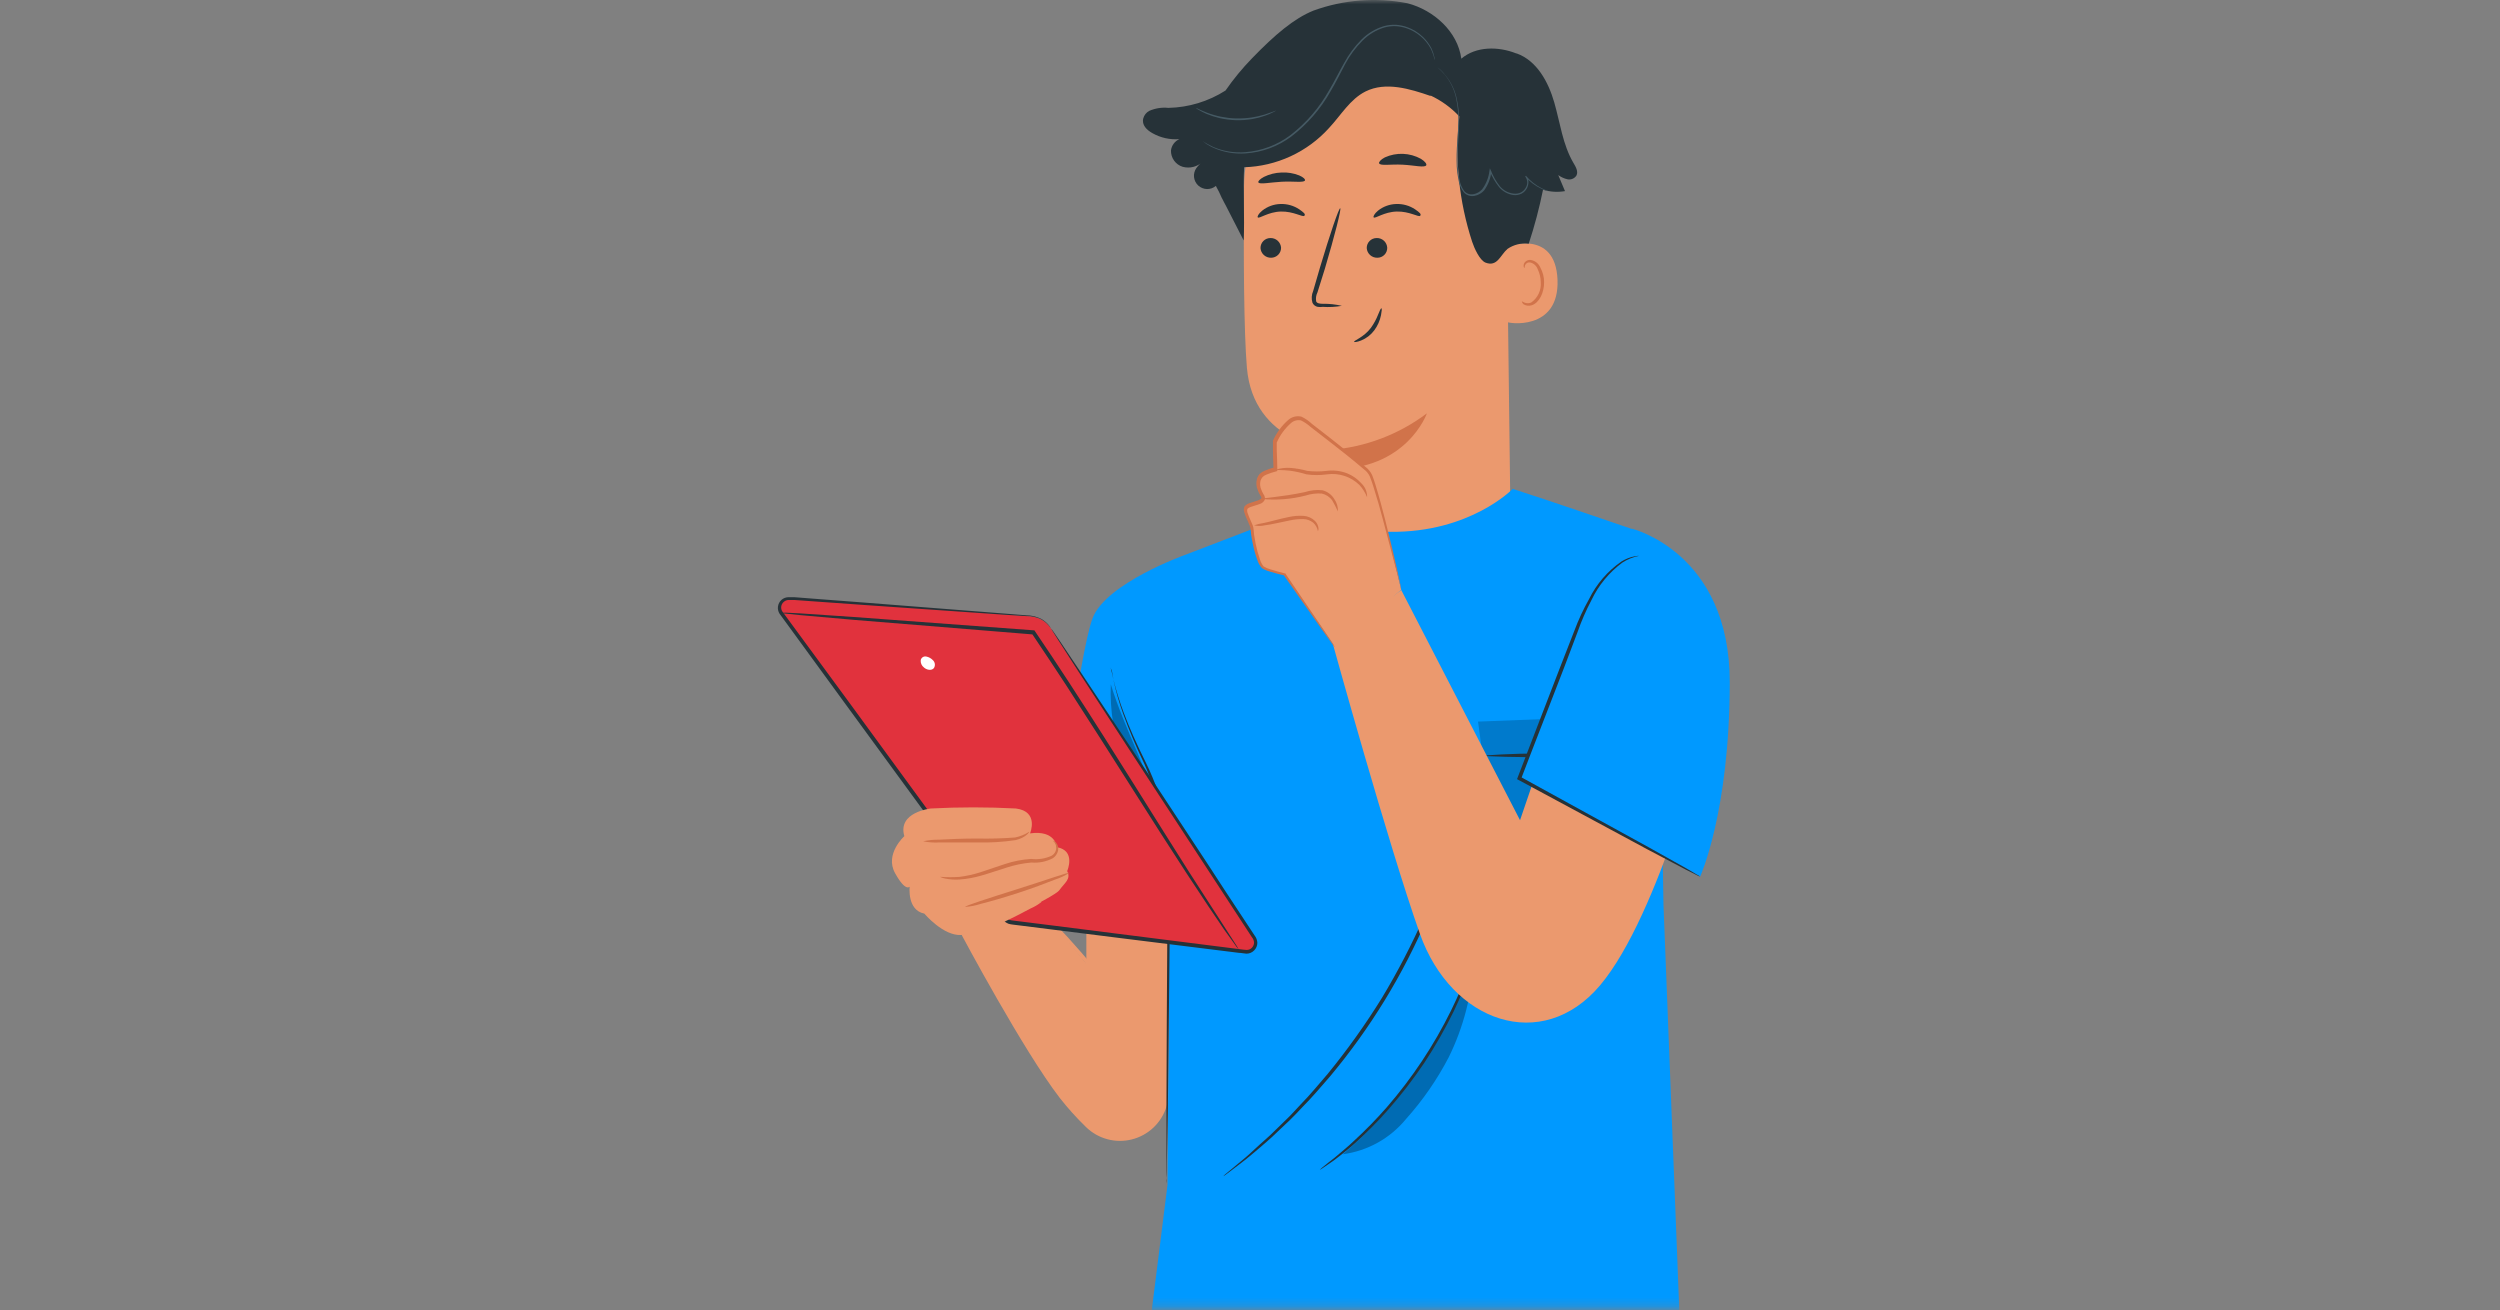 <svg width="290" height="152" viewBox="0 0 290 152" fill="none" xmlns="http://www.w3.org/2000/svg">
<rect x="0" y="0" width="290" height="152" fill="#808080" stroke="none"/>
<mask id="mask0_1302_8026" style="mask-type:alpha" maskUnits="userSpaceOnUse" x="0" y="0" width="290" height="152">
<rect width="289.534" height="151.75" fill="#D9D9D9"/>
</mask>
<g mask="url(#mask0_1302_8026)">
<path d="M122.959 107.985L126.016 111.798V105.233H135.638C135.638 105.233 136.708 120.281 136.487 123.483C136.258 125.155 135.863 126.799 135.306 128.392C135.016 129.313 134.495 130.145 133.791 130.807C133.088 131.469 132.227 131.94 131.289 132.174C130.352 132.409 129.371 132.399 128.438 132.145C127.506 131.892 126.654 131.404 125.965 130.727C124.886 129.68 123.879 128.563 122.95 127.381C118.704 121.878 111.57 108.486 111.57 108.486L118.984 104.01L122.959 107.985Z" fill="#EB996E"/>
<path d="M122.373 107.246C122.734 107.852 123.155 108.421 123.63 108.944C124.479 109.955 125.566 111.339 126.848 112.842C128.131 114.345 129.354 115.662 130.296 116.553C130.771 117.073 131.321 117.52 131.927 117.878C131.491 117.333 131.02 116.817 130.517 116.332C129.668 115.39 128.479 114.039 127.197 112.545C124.632 109.513 122.466 107.135 122.373 107.246Z" fill="#EB996E"/>
<path d="M174.745 22.093L175.178 57.039C175.254 62.984 174.15 71.731 164.741 71.416C156.605 70.567 154.448 62.831 154.389 57.285C154.389 54.653 154.321 52.462 154.304 52.19C154.304 52.19 145.395 51.459 144.64 42.661C144.283 38.415 144.24 29.592 144.308 21.617C144.341 17.479 145.933 13.506 148.766 10.489C151.6 7.473 155.466 5.637 159.595 5.346L160.444 5.278C169.615 5.142 174.864 12.87 174.745 22.093Z" fill="#EB996E"/>
<path d="M154.305 52.19C158.373 51.874 162.265 50.4 165.523 47.944C165.523 47.944 163.196 54.585 154.347 54.432L154.305 52.19Z" fill="#D1734A"/>
<path d="M159.347 25.218C159.526 25.397 160.536 24.581 162.014 24.539C163.492 24.496 164.562 25.227 164.74 25.031C164.918 24.836 164.638 24.624 164.154 24.284C163.507 23.853 162.74 23.636 161.963 23.664C161.193 23.684 160.45 23.956 159.848 24.437C159.407 24.802 159.262 25.142 159.347 25.218Z" fill="#263238"/>
<path d="M158.541 28.776C158.561 29.087 158.7 29.377 158.93 29.586C159.16 29.795 159.462 29.907 159.773 29.897C159.925 29.899 160.076 29.869 160.217 29.811C160.357 29.753 160.485 29.667 160.592 29.558C160.699 29.45 160.783 29.321 160.839 29.179C160.895 29.038 160.922 28.886 160.919 28.734C160.901 28.423 160.763 28.131 160.532 27.922C160.302 27.712 159.999 27.601 159.688 27.613C159.536 27.613 159.385 27.643 159.245 27.702C159.105 27.761 158.978 27.846 158.871 27.955C158.764 28.063 158.68 28.191 158.623 28.332C158.567 28.474 158.539 28.625 158.541 28.776Z" fill="#263238"/>
<path d="M155.654 35.477C154.925 35.306 154.177 35.226 153.429 35.239C153.08 35.239 152.749 35.18 152.673 34.95C152.613 34.598 152.667 34.235 152.826 33.914C153.089 33.065 153.369 32.148 153.675 31.205C154.821 27.35 155.62 24.199 155.467 24.157C155.314 24.114 154.261 27.197 153.114 31.044C152.834 31.995 152.571 32.895 152.325 33.761C152.136 34.193 152.109 34.679 152.248 35.129C152.305 35.248 152.39 35.353 152.494 35.434C152.599 35.515 152.721 35.57 152.851 35.596C153.048 35.624 153.248 35.624 153.446 35.596C154.184 35.647 154.925 35.607 155.654 35.477Z" fill="#263238"/>
<path d="M159.976 18.942C160.12 19.274 161.301 19.027 162.71 19.104C164.12 19.18 165.258 19.486 165.445 19.172C165.521 19.019 165.3 18.722 164.825 18.424C164.189 18.074 163.481 17.876 162.756 17.847C162.031 17.817 161.309 17.957 160.647 18.255C160.154 18.509 159.916 18.815 159.976 18.942Z" fill="#263238"/>
<path d="M145.972 21.159C146.125 21.422 147.28 21.159 148.673 21.082C150.065 21.006 151.22 21.218 151.373 20.938C151.433 20.802 151.203 20.564 150.719 20.352C150.064 20.09 149.36 19.974 148.656 20.012C147.945 20.033 147.247 20.207 146.609 20.522C146.15 20.768 145.904 21.032 145.972 21.159Z" fill="#263238"/>
<path d="M174.498 28.666C174.651 28.59 180.443 26.433 180.672 32.462C180.901 38.492 174.804 37.507 174.787 37.328C174.77 37.15 174.498 28.666 174.498 28.666Z" fill="#EB996E"/>
<path d="M176.535 34.95C176.535 34.95 176.646 35.018 176.824 35.095C176.949 35.147 177.083 35.175 177.219 35.175C177.354 35.175 177.489 35.147 177.614 35.095C177.993 34.832 178.296 34.474 178.491 34.056C178.687 33.639 178.768 33.176 178.726 32.717C178.72 32.199 178.598 31.688 178.37 31.222C178.303 31.034 178.19 30.864 178.042 30.729C177.894 30.594 177.715 30.498 177.52 30.45C177.398 30.42 177.268 30.436 177.156 30.493C177.044 30.551 176.956 30.647 176.909 30.764C176.832 30.934 176.909 31.052 176.849 31.061C176.79 31.07 176.714 30.968 176.747 30.713C176.777 30.563 176.858 30.428 176.977 30.331C177.055 30.264 177.145 30.214 177.243 30.183C177.341 30.152 177.444 30.142 177.546 30.152C177.797 30.189 178.033 30.291 178.233 30.448C178.432 30.604 178.588 30.809 178.684 31.044C178.97 31.564 179.119 32.149 179.117 32.742C179.117 33.957 178.556 35.12 177.69 35.409C177.53 35.463 177.36 35.48 177.193 35.459C177.025 35.439 176.864 35.381 176.722 35.29C176.552 35.112 176.518 34.95 176.535 34.95Z" fill="#D1734A"/>
<path d="M157.079 39.655C157.011 39.502 158.191 39.146 159.024 38.033C159.372 37.548 159.658 37.02 159.873 36.462C160.043 36.02 160.179 35.749 160.247 35.766C160.315 35.783 160.289 36.08 160.196 36.564C160.068 37.2 159.801 37.8 159.414 38.322C159.02 38.849 158.488 39.258 157.877 39.502C157.402 39.689 157.096 39.706 157.079 39.655Z" fill="#263238"/>
<path d="M132.623 13.72C132.673 13.541 132.759 13.374 132.874 13.228C132.989 13.082 133.132 12.961 133.294 12.87C133.997 12.557 134.77 12.434 135.536 12.514C137.887 12.462 140.178 11.766 142.16 10.501C143.08 9.173 144.109 7.924 145.234 6.764C147.901 4.013 150.1 2.145 152.368 1.227C155.858 -0.038 159.627 -0.332 163.272 0.378C166.338 1.185 169.089 3.665 169.514 6.807C171.212 5.355 173.811 5.363 175.9 6.204H175.951C178.278 7.053 179.603 9.49 180.29 11.868C180.978 14.246 181.267 16.777 182.524 18.908C182.787 19.35 183.101 19.885 182.872 20.352C182.766 20.522 182.611 20.656 182.428 20.736C182.245 20.816 182.041 20.839 181.844 20.802C181.452 20.714 181.082 20.547 180.757 20.31C181.021 20.93 181.284 21.549 181.539 22.169C180.689 22.319 179.815 22.263 178.991 22.008C178.564 24.125 178.011 26.215 177.335 28.267C176.468 28.163 175.593 28.378 174.872 28.87C174.023 29.609 173.692 30.985 172.325 30.466C171.637 30.195 171.008 28.768 170.77 28.046C169.24 23.362 168.733 18.404 169.284 13.507C168.322 12.476 167.169 11.643 165.887 11.053L165.989 11.146C163.535 10.297 160.75 9.448 158.414 10.603C156.605 11.503 155.544 13.38 154.168 14.849C152.918 16.233 151.4 17.349 149.707 18.131C148.015 18.913 146.181 19.345 144.317 19.401C144.19 21.872 144.393 25.346 144.266 27.893L142.228 23.91C142.058 23.613 141.922 23.324 141.786 23.061L141.735 22.976C141.53 22.493 141.298 22.023 141.039 21.567C140.752 21.808 140.386 21.937 140.011 21.929C139.636 21.921 139.276 21.776 138.999 21.523C138.723 21.269 138.548 20.923 138.507 20.55C138.467 20.177 138.564 19.802 138.78 19.494C138.989 19.209 139.241 18.956 139.527 18.747C139.223 19.041 138.848 19.251 138.439 19.357C138.03 19.462 137.6 19.46 137.192 19.35C136.788 19.226 136.437 18.972 136.191 18.628C135.946 18.285 135.82 17.87 135.833 17.448C135.868 17.164 135.977 16.894 136.148 16.664C136.319 16.435 136.547 16.254 136.81 16.14C135.719 16.227 134.627 15.985 133.676 15.444C133.022 15.078 132.411 14.492 132.623 13.72Z" fill="#263238"/>
<path d="M166.744 7.817C167.051 8.075 167.336 8.36 167.593 8.667C168.289 9.507 168.755 10.514 168.944 11.588C169.091 12.323 169.165 13.072 169.164 13.822C169.164 14.671 169.105 15.52 169.046 16.42C168.962 17.38 168.94 18.345 168.978 19.308C169.001 19.819 169.067 20.327 169.173 20.828C169.252 21.365 169.465 21.873 169.793 22.305C169.947 22.477 170.143 22.605 170.362 22.678C170.581 22.751 170.815 22.766 171.041 22.721C171.471 22.641 171.863 22.42 172.154 22.093C172.634 21.436 172.927 20.661 173.003 19.851H172.816C173.084 20.513 173.445 21.133 173.886 21.694C174.315 22.208 174.921 22.542 175.585 22.628C175.897 22.659 176.211 22.603 176.493 22.467C176.756 22.329 176.972 22.116 177.113 21.855C177.24 21.618 177.304 21.352 177.3 21.082C177.287 20.826 177.185 20.583 177.011 20.395L176.918 20.48C177.443 21.079 178.088 21.562 178.812 21.898C179.003 21.985 179.198 22.062 179.398 22.127L179.61 22.178L179.406 22.093C179.279 22.034 179.083 21.957 178.837 21.838C178.139 21.483 177.518 20.992 177.011 20.395L176.926 20.48C177.068 20.666 177.15 20.891 177.159 21.125C177.168 21.36 177.105 21.591 176.977 21.787C176.852 22.018 176.659 22.204 176.425 22.322C176.162 22.449 175.866 22.497 175.576 22.458C174.958 22.387 174.391 22.083 173.988 21.609C173.557 21.06 173.208 20.45 172.952 19.8L172.825 19.52L172.774 19.826C172.684 20.601 172.391 21.339 171.924 21.966C171.663 22.255 171.314 22.452 170.931 22.526C170.739 22.565 170.54 22.554 170.354 22.493C170.168 22.431 170.001 22.323 169.869 22.178C169.564 21.773 169.368 21.297 169.3 20.794C169.194 20.302 169.129 19.802 169.105 19.299C169.062 18.345 169.079 17.389 169.156 16.437C169.215 15.528 169.275 14.654 169.258 13.83C169.251 13.068 169.166 12.308 169.003 11.563C168.8 10.473 168.307 9.458 167.576 8.624C167.344 8.312 167.063 8.04 166.744 7.817Z" fill="#455A64"/>
<path d="M139.51 16.378C139.51 16.378 139.51 16.378 139.586 16.437C139.663 16.497 139.714 16.539 139.807 16.599C139.919 16.691 140.042 16.771 140.172 16.836C140.347 16.945 140.528 17.041 140.716 17.125C141.895 17.657 143.188 17.888 144.478 17.796C146.403 17.673 148.251 16.991 149.794 15.834C151.654 14.408 153.205 12.62 154.354 10.577C154.991 9.507 155.518 8.42 156.053 7.41C156.583 6.424 157.252 5.521 158.04 4.726C158.748 4.009 159.624 3.481 160.588 3.189C161.021 3.068 161.471 3.016 161.921 3.036C162.34 3.061 162.754 3.141 163.152 3.274C164.362 3.689 165.372 4.544 165.98 5.669C166.18 6.089 166.331 6.531 166.43 6.985C166.43 6.985 166.43 6.985 166.43 6.892C166.43 6.798 166.43 6.73 166.388 6.62C166.316 6.277 166.205 5.944 166.057 5.626C165.806 5.129 165.473 4.678 165.072 4.293C164.54 3.777 163.903 3.383 163.203 3.138C162.795 2.996 162.369 2.907 161.938 2.875C161.472 2.855 161.005 2.907 160.554 3.028C159.562 3.321 158.66 3.858 157.93 4.59C157.133 5.396 156.455 6.311 155.917 7.308C155.331 8.327 154.813 9.414 154.176 10.476C153.045 12.496 151.517 14.267 149.684 15.681C148.168 16.82 146.359 17.503 144.469 17.651C143.196 17.757 141.916 17.55 140.741 17.049C140.318 16.85 139.907 16.625 139.51 16.378Z" fill="#455A64"/>
<path d="M138.711 12.514C138.807 12.599 138.912 12.673 139.025 12.735C139.326 12.912 139.638 13.071 139.959 13.21C140.441 13.412 140.938 13.574 141.445 13.694C142.691 13.983 143.981 14.023 145.242 13.813C145.753 13.727 146.256 13.596 146.745 13.422C147.079 13.313 147.403 13.173 147.713 13.006C147.829 12.957 147.938 12.891 148.036 12.811C148.036 12.811 147.534 13.023 146.702 13.287C146.213 13.436 145.714 13.55 145.208 13.626C144.589 13.716 143.964 13.753 143.339 13.737C142.203 13.701 141.081 13.477 140.019 13.074C139.203 12.76 138.728 12.48 138.711 12.514Z" fill="#455A64"/>
<path d="M145.904 25.218C146.082 25.397 147.101 24.581 148.571 24.539C150.04 24.496 151.118 25.227 151.305 25.031C151.492 24.836 151.195 24.624 150.719 24.284C150.072 23.853 149.305 23.636 148.528 23.664C147.758 23.684 147.015 23.956 146.414 24.437C145.963 24.802 145.819 25.142 145.904 25.218Z" fill="#263238"/>
<path d="M146.219 28.777C146.239 29.087 146.378 29.377 146.608 29.586C146.838 29.795 147.14 29.907 147.45 29.898C147.603 29.898 147.754 29.867 147.894 29.809C148.035 29.75 148.163 29.664 148.27 29.556C148.377 29.448 148.462 29.32 148.52 29.179C148.577 29.038 148.606 28.887 148.605 28.734C148.583 28.423 148.442 28.133 148.211 27.924C147.98 27.715 147.677 27.604 147.365 27.613C147.213 27.613 147.063 27.643 146.923 27.702C146.782 27.761 146.655 27.847 146.549 27.955C146.442 28.063 146.358 28.192 146.301 28.333C146.245 28.474 146.217 28.625 146.219 28.777Z" fill="#263238"/>
<path d="M144.91 61.71L155.058 57.735L173.75 56.674L182.54 60.011L170.498 66.703L160.12 66.321L144.91 61.71Z" fill="#EB996E"/>
<path d="M132.946 157.24C133.864 157.393 195.11 160 195.11 160L192.962 104.927L192.783 94.117L189.302 61.362C189.302 61.362 180.147 58.211 175.476 56.708C175.476 56.708 170.559 61.803 161.217 61.693C152.08 61.557 150.177 59.493 150.177 59.493L137.396 64.393C137.396 64.393 128.318 67.654 126.756 71.671C125.193 75.688 122.441 97.93 122.441 97.93H135.689L135.435 137.41L132.946 157.24Z" fill="#0099FF"/>
<g opacity="0.2">
<path d="M171.449 83.705L173.351 97.59L182.54 101.692L189.334 95.9V83.017L171.449 83.705Z" fill="black"/>
</g>
<path d="M189.086 87.645C189.086 87.756 185.273 87.849 180.594 87.849C175.915 87.849 172.102 87.756 172.102 87.645C174.927 87.433 177.761 87.362 180.594 87.433C183.426 87.362 186.261 87.433 189.086 87.645Z" fill="#263238"/>
<path d="M128.818 77.412C128.863 77.53 128.897 77.653 128.92 77.777C128.98 78.049 129.065 78.397 129.158 78.839C129.491 80.163 129.9 81.467 130.381 82.745C130.992 84.393 131.85 86.32 132.929 88.486C134.007 90.651 134.831 93.242 135.774 95.993V96.053C135.774 99.348 135.731 102.965 135.706 106.736C135.612 115.152 135.536 122.778 135.476 128.34C135.425 131.075 135.391 133.3 135.357 134.888C135.357 135.635 135.357 136.221 135.307 136.663C135.325 136.869 135.325 137.077 135.307 137.283C135.286 137.077 135.286 136.869 135.307 136.663C135.307 136.221 135.307 135.627 135.307 134.88C135.307 133.3 135.307 131.067 135.307 128.332C135.307 122.77 135.374 115.152 135.417 106.728C135.417 102.957 135.485 99.348 135.51 96.053V96.095C134.585 93.344 133.701 90.796 132.742 88.605C131.824 86.715 131.005 84.779 130.288 82.805C129.82 81.513 129.443 80.191 129.158 78.847C129.073 78.38 129.005 77.998 128.971 77.769C128.907 77.656 128.856 77.536 128.818 77.412Z" fill="#263238"/>
<path d="M193.748 70.932C193.778 71.323 193.778 71.714 193.748 72.104C193.748 72.954 193.672 74.007 193.629 75.306C193.519 78.074 193.375 81.769 193.213 85.853C193.052 89.938 192.857 93.632 192.729 96.401C192.661 97.692 192.593 98.77 192.551 99.594C192.55 99.988 192.508 100.381 192.424 100.766C192.393 100.376 192.393 99.984 192.424 99.594C192.424 98.745 192.466 97.683 192.483 96.392C192.551 93.692 192.678 89.955 192.848 85.836C193.018 81.718 193.205 77.99 193.383 75.289C193.468 73.939 193.553 72.852 193.621 72.096C193.632 71.705 193.675 71.316 193.748 70.932Z" fill="#263238"/>
<g opacity="0.3">
<path d="M128.851 79.374C128.619 85.421 130.779 91.316 134.863 95.781C133.615 90.1 130.507 84.817 128.851 79.374Z" fill="black"/>
</g>
<g opacity="0.3">
<path d="M155.756 133.894C158.636 133.513 161.262 132.049 163.102 129.801C165.042 127.637 166.702 125.237 168.044 122.659C169.777 119.152 170.76 115.323 170.932 111.415C167.382 120.986 162.134 128.553 155.756 133.894Z" fill="black"/>
</g>
<path d="M172.061 107.246C172.061 107.246 172.061 107.373 172.01 107.602L171.789 108.596C171.696 109.029 171.56 109.556 171.382 110.15C171.203 110.744 171.008 111.449 170.736 112.188C170.131 113.943 169.425 115.661 168.622 117.334C167.615 119.385 166.48 121.37 165.225 123.279C163.957 125.166 162.57 126.97 161.072 128.68C159.859 130.068 158.563 131.381 157.191 132.612C156.605 133.147 156.036 133.58 155.543 133.979C155.051 134.379 154.626 134.693 154.253 134.939L153.403 135.517C153.31 135.589 153.207 135.649 153.098 135.695C153.098 135.695 153.183 135.593 153.361 135.449L154.151 134.812C154.507 134.548 154.924 134.217 155.399 133.801C155.875 133.385 156.427 132.952 156.996 132.4C158.356 131.156 159.646 129.838 160.86 128.451C163.82 125.042 166.329 121.266 168.324 117.216C169.139 115.556 169.868 113.855 170.507 112.12C170.796 111.39 170.999 110.71 171.203 110.116C171.407 109.522 171.56 109.004 171.679 108.579C171.798 108.154 171.891 107.874 171.968 107.611C171.984 107.486 172.015 107.363 172.061 107.246Z" fill="#263238"/>
<path d="M170.293 90.015C170.279 90.203 170.254 90.39 170.216 90.575C170.149 90.974 170.055 91.509 169.936 92.172C169.817 92.834 169.656 93.717 169.41 94.719C169.163 95.722 168.934 96.817 168.56 98.014L168 99.917C167.796 100.579 167.541 101.25 167.304 101.946C166.845 103.365 166.225 104.825 165.605 106.371C162.765 113.05 158.956 119.273 154.302 124.842C153.206 126.099 152.187 127.313 151.134 128.366C150.625 128.901 150.141 129.436 149.64 129.912L148.204 131.271C147.304 132.162 146.421 132.876 145.657 133.538C144.892 134.2 144.221 134.727 143.652 135.152L142.362 136.128C142.215 136.249 142.059 136.356 141.895 136.451C142.019 136.308 142.158 136.18 142.311 136.069L143.559 135.033C144.111 134.591 144.773 134.039 145.512 133.334C146.251 132.629 147.126 131.933 148.009 131.033L149.419 129.657C149.911 129.181 150.378 128.638 150.888 128.103C151.924 127.05 152.926 125.835 154.013 124.57C156.294 121.78 158.39 118.844 160.289 115.78C162.149 112.695 163.809 109.492 165.257 106.193C165.885 104.656 166.514 103.203 166.955 101.802C167.193 101.106 167.456 100.443 167.669 99.789C167.881 99.135 168.059 98.507 168.246 97.904C168.645 96.707 168.892 95.603 169.155 94.635C169.418 93.666 169.614 92.834 169.749 92.146C169.885 91.459 170.021 90.957 170.106 90.558C170.148 90.371 170.211 90.189 170.293 90.015Z" fill="#263238"/>
<path d="M121.897 72.886C125.676 78.618 140.963 101.861 145.481 108.732C145.593 108.901 145.654 109.099 145.657 109.303C145.66 109.506 145.604 109.706 145.497 109.878C145.39 110.051 145.235 110.189 145.051 110.276C144.868 110.364 144.663 110.396 144.462 110.371L117.286 106.974C116.999 106.933 116.739 106.781 116.564 106.549L90.62 71.119C90.5 70.954 90.429 70.758 90.416 70.554C90.403 70.35 90.449 70.147 90.549 69.969C90.648 69.79 90.796 69.644 90.976 69.546C91.155 69.449 91.359 69.406 91.563 69.421L119.503 71.493C119.983 71.523 120.449 71.664 120.865 71.906C121.28 72.148 121.634 72.483 121.897 72.886Z" fill="#E1323D"/>
<path d="M121.896 72.886C121.84 72.767 121.769 72.655 121.684 72.555C121.447 72.26 121.16 72.009 120.835 71.816C120.278 71.521 119.656 71.37 119.026 71.374L116.478 71.17L100.343 69.905L95.01 69.497L92.165 69.276C91.918 69.276 91.706 69.276 91.417 69.276C91.127 69.289 90.851 69.403 90.636 69.599C90.419 69.799 90.28 70.068 90.243 70.36C90.205 70.652 90.272 70.948 90.432 71.196L97.982 81.548L115.298 105.233C115.697 105.768 116.045 106.269 116.47 106.821C116.605 106.964 116.77 107.074 116.954 107.144C117.125 107.2 117.301 107.237 117.48 107.254L118.44 107.373L122.236 107.849L129.667 108.783L143.73 110.532C144.019 110.532 144.265 110.609 144.579 110.626C144.747 110.627 144.913 110.595 145.068 110.531C145.222 110.467 145.362 110.372 145.479 110.252C145.598 110.135 145.691 109.997 145.756 109.843C145.82 109.69 145.853 109.526 145.853 109.36C145.837 109.05 145.724 108.753 145.53 108.511C144.919 107.594 144.325 106.685 143.739 105.794C142.558 104.01 141.42 102.278 140.342 100.605C138.134 97.267 136.095 94.15 134.193 91.263L125.251 77.811L122.805 74.16L122.16 73.217C122.092 73.106 122.012 73.004 121.922 72.911C121.922 72.911 121.981 73.03 122.117 73.242L122.729 74.21L125.106 77.905L133.921 91.442L140.036 100.783L143.433 105.98L145.208 108.698C145.365 108.878 145.458 109.105 145.471 109.343C145.465 109.569 145.374 109.784 145.216 109.946C145.137 110.025 145.043 110.087 144.939 110.129C144.836 110.172 144.725 110.193 144.613 110.193C144.375 110.193 144.07 110.133 143.764 110.099L129.726 108.324L122.295 107.382L118.499 106.906L117.54 106.787C117.396 106.775 117.254 106.75 117.115 106.711C116.998 106.661 116.891 106.589 116.801 106.498C116.427 105.98 116.045 105.462 115.663 104.953L98.339 81.259L90.763 70.95C90.646 70.778 90.595 70.568 90.622 70.362C90.649 70.155 90.75 69.965 90.908 69.829C91.056 69.69 91.249 69.608 91.451 69.599C91.655 69.599 91.927 69.599 92.156 69.599L95.001 69.803L100.343 70.185L116.478 71.306L119.026 71.468C119.641 71.449 120.251 71.583 120.801 71.858C121.24 72.112 121.615 72.464 121.896 72.886Z" fill="#263238"/>
<path d="M90.637 71.102C90.826 71.15 91.019 71.179 91.214 71.187L92.862 71.357L98.993 71.9L119.859 73.599L119.697 73.497C121.005 75.442 122.347 77.454 123.706 79.535C129.209 88.028 134.016 95.781 137.65 101.318C139.459 104.095 140.962 106.311 142.007 107.84L143.23 109.539C143.365 109.75 143.518 109.949 143.688 110.133C143.576 109.909 143.448 109.694 143.306 109.488L142.151 107.696L137.905 101.106C134.347 95.526 129.574 87.722 124.063 79.246C122.712 77.166 121.362 75.145 120.046 73.208L119.986 73.115H119.884L99.002 71.569L92.853 71.153L91.197 71.068C91.01 71.067 90.823 71.079 90.637 71.102Z" fill="#263238"/>
<path d="M106.805 76.563C106.822 76.492 106.852 76.425 106.896 76.367C106.939 76.308 106.993 76.258 107.056 76.221C107.118 76.184 107.188 76.16 107.26 76.15C107.332 76.14 107.405 76.145 107.476 76.164C107.754 76.225 108.007 76.367 108.206 76.571C108.334 76.685 108.416 76.841 108.44 77.011C108.463 77.18 108.425 77.353 108.333 77.497C108.062 77.837 107.484 77.709 107.178 77.429C107.046 77.33 106.942 77.197 106.877 77.046C106.811 76.894 106.786 76.727 106.805 76.563Z" fill="white"/>
<path d="M119.486 96.673C119.486 96.673 120.565 94.125 117.839 93.785C114.554 93.612 111.263 93.612 107.979 93.785C107.979 93.785 104.081 94.193 104.905 96.996C104.905 96.996 102.595 99.059 103.826 101.284C105.058 103.509 105.525 102.847 105.525 102.847C105.525 102.847 105.194 105.573 107.223 105.98C107.223 105.98 109.457 108.621 111.512 108.452C113.567 108.282 122.306 104.087 122.883 103.263C123.461 102.439 124.284 101.972 123.792 101.046C123.792 101.046 124.862 98.635 122.552 98.269C122.62 98.269 122.458 96.257 119.486 96.673Z" fill="#EB996E"/>
<path d="M107.086 97.59C107.692 97.715 108.311 97.76 108.929 97.726C110.058 97.726 111.629 97.726 113.353 97.726C114.842 97.764 116.331 97.673 117.803 97.454C118.984 97.182 119.442 96.495 119.383 96.486C118.882 96.806 118.326 97.031 117.744 97.148C116.28 97.261 114.812 97.301 113.345 97.267C111.646 97.267 110.05 97.344 108.92 97.403C108.304 97.393 107.688 97.456 107.086 97.59Z" fill="#D1734A"/>
<path d="M109.049 101.709C109.049 101.709 109.244 101.836 109.635 101.912C110.194 102.025 110.765 102.062 111.333 102.023C112.173 101.96 113.004 101.809 113.813 101.573C114.73 101.318 115.698 100.97 116.717 100.656C117.668 100.344 118.651 100.142 119.647 100.053C120.507 100.126 121.371 99.953 122.136 99.552C122.433 99.353 122.645 99.05 122.73 98.702C122.785 98.441 122.749 98.168 122.628 97.93C122.416 97.53 122.119 97.513 122.127 97.53C122.136 97.547 122.339 97.649 122.467 97.998C122.549 98.237 122.542 98.498 122.449 98.733C122.355 98.968 122.181 99.162 121.957 99.28C121.225 99.608 120.418 99.731 119.622 99.636C118.59 99.699 117.571 99.896 116.59 100.222L113.694 101.191C112.916 101.439 112.118 101.615 111.308 101.717C110.556 101.77 109.801 101.767 109.049 101.709Z" fill="#D1734A"/>
<path d="M111.959 105.199C112.583 105.158 113.2 105.038 113.794 104.842C114.915 104.562 116.443 104.12 118.116 103.577C119.789 103.033 121.275 102.473 122.362 102.04C122.961 101.85 123.533 101.582 124.061 101.241C124.061 101.123 121.326 102.091 117.997 103.144C114.668 104.197 111.925 105.072 111.959 105.199Z" fill="#D1734A"/>
<path d="M111.262 108.426C111.775 108.471 112.291 108.413 112.782 108.256C113.98 107.965 115.147 107.555 116.264 107.033C117.572 106.43 118.718 105.827 119.542 105.386C120.012 105.184 120.452 104.918 120.85 104.596C120.79 104.46 118.65 105.445 116.077 106.617C113.504 107.789 111.245 108.316 111.262 108.426Z" fill="#EB996E"/>
<path d="M198.09 83.858C198.09 83.858 192.536 106.099 185.597 114.311C178.88 122.26 168.349 118.608 164.706 108.316C161.063 98.023 154.566 74.533 154.566 74.533L162.541 68.436L176.324 95.144L182.54 76.936L198.09 83.858Z" fill="#EB996E"/>
<path d="M154.931 75.145L149.08 66.652C148.23 66.466 147.397 66.208 146.591 65.88C145.929 65.489 145.275 62.126 145.292 61.464C145.309 60.801 144.154 59.273 144.621 58.839C145.088 58.406 146.651 58.372 146.566 57.744C146.566 57.608 145.402 56.198 146.311 55.196C146.812 54.862 147.371 54.623 147.959 54.491L147.865 51.256C147.865 51.256 149.615 47.443 151.398 48.819C151.398 48.819 158.132 53.99 158.812 54.823C159.491 55.655 162.081 66.423 162.54 68.41" fill="#EB996E"/>
<path d="M162.539 68.436C162.531 68.241 162.503 68.047 162.455 67.858C162.361 67.451 162.251 66.916 162.106 66.245C161.792 64.835 161.317 62.848 160.68 60.3C160.357 59.043 160 57.676 159.55 56.215C159.431 55.85 159.321 55.485 159.168 55.111C158.988 54.724 158.713 54.388 158.37 54.135C157.758 53.591 157.113 53.065 156.45 52.521C155.117 51.443 153.699 50.33 152.204 49.184C151.84 48.839 151.425 48.552 150.973 48.334C150.709 48.269 150.433 48.268 150.168 48.332C149.904 48.395 149.658 48.521 149.453 48.7C148.687 49.367 148.076 50.193 147.661 51.12V51.171C147.661 51.485 147.661 51.825 147.661 52.164C147.661 52.92 147.712 53.668 147.729 54.406L147.89 54.203C147.483 54.302 147.086 54.436 146.701 54.602C146.486 54.687 146.29 54.814 146.124 54.975C145.976 55.149 145.866 55.351 145.801 55.57C145.692 56 145.728 56.453 145.903 56.861C145.974 57.055 146.062 57.243 146.166 57.421L146.319 57.667V57.727C146.319 57.727 146.319 57.727 146.319 57.786C146.319 57.846 146.149 57.956 145.988 58.024C145.819 58.091 145.646 58.148 145.47 58.194C145.283 58.253 145.105 58.304 144.909 58.381C144.686 58.449 144.49 58.586 144.349 58.771C144.264 58.993 144.264 59.238 144.349 59.459C144.398 59.646 144.464 59.828 144.544 60.003C144.689 60.351 144.85 60.674 144.969 60.996C145.029 61.139 145.064 61.292 145.071 61.447C145.081 61.631 145.101 61.816 145.13 61.998C145.181 62.355 145.241 62.695 145.317 63.035C145.447 63.699 145.629 64.352 145.861 64.988C145.969 65.323 146.145 65.633 146.379 65.897C146.658 66.078 146.965 66.212 147.287 66.296C147.882 66.483 148.459 66.627 148.986 66.754L148.892 66.686L153.223 72.852L154.429 74.55C154.561 74.748 154.709 74.936 154.871 75.111C154.771 74.895 154.648 74.69 154.506 74.499L153.368 72.801L149.122 66.559V66.516H149.062C148.51 66.381 147.933 66.228 147.364 66.041C147.085 65.969 146.818 65.854 146.574 65.701C146.391 65.474 146.253 65.215 146.166 64.937C145.95 64.313 145.777 63.674 145.648 63.026C145.58 62.695 145.521 62.355 145.47 62.016C145.47 61.846 145.427 61.667 145.427 61.514C145.419 61.314 145.379 61.116 145.309 60.928C145.173 60.58 145.011 60.249 144.875 59.926C144.806 59.766 144.747 59.602 144.697 59.434C144.656 59.304 144.656 59.164 144.697 59.035C144.796 58.932 144.918 58.856 145.054 58.814L145.58 58.644C145.771 58.593 145.958 58.531 146.141 58.457C146.258 58.423 146.367 58.365 146.462 58.288C146.557 58.211 146.635 58.115 146.693 58.007C146.723 57.935 146.738 57.856 146.735 57.778C146.738 57.724 146.723 57.67 146.693 57.625V57.548L146.548 57.302C146.454 57.143 146.374 56.975 146.311 56.801C146.167 56.478 146.134 56.117 146.217 55.774C146.269 55.611 146.352 55.461 146.463 55.332C146.589 55.214 146.736 55.121 146.897 55.06C147.258 54.908 147.629 54.783 148.009 54.687L148.17 54.644V54.483C148.17 53.744 148.128 52.988 148.103 52.232C148.103 51.893 148.103 51.562 148.103 51.247V51.341C148.481 50.472 149.046 49.698 149.759 49.073C149.913 48.935 150.099 48.835 150.299 48.782C150.5 48.729 150.71 48.724 150.913 48.767C151.314 48.965 151.685 49.216 152.017 49.515C153.495 50.653 154.913 51.757 156.264 52.827C156.926 53.362 157.571 53.888 158.183 54.415C158.491 54.63 158.738 54.923 158.896 55.264C159.041 55.612 159.16 55.977 159.278 56.334C159.737 57.778 160.128 59.145 160.45 60.385C161.096 62.848 161.622 64.852 162.004 66.287C162.174 66.95 162.319 67.485 162.421 67.884C162.45 68.07 162.49 68.254 162.539 68.436Z" fill="#D1734A"/>
<path d="M147.961 54.483C147.961 54.559 148.649 54.483 149.71 54.61C150.335 54.701 150.951 54.84 151.553 55.026C152.342 55.137 153.142 55.137 153.931 55.026C154.609 54.932 155.299 54.992 155.949 55.204C156.6 55.416 157.193 55.774 157.685 56.249C158.07 56.669 158.375 57.155 158.585 57.684C158.593 57.378 158.536 57.073 158.418 56.791C158.299 56.508 158.121 56.254 157.897 56.045C157.453 55.554 156.905 55.168 156.292 54.916C155.534 54.618 154.713 54.516 153.906 54.619C153.15 54.712 152.385 54.712 151.63 54.619C151.01 54.446 150.376 54.332 149.736 54.279C149.137 54.236 148.535 54.306 147.961 54.483Z" fill="#D1734A"/>
<path d="M150.345 54.313C150.447 54.364 150.718 53.965 150.684 53.404C150.65 52.844 150.336 52.487 150.243 52.555C150.149 52.623 150.243 52.98 150.243 53.404C150.243 53.829 150.234 54.262 150.345 54.313Z" fill="#EB996E"/>
<path d="M146.363 57.88C148.072 58.048 149.797 57.913 151.459 57.481C152.059 57.288 152.69 57.21 153.319 57.251C153.807 57.355 154.24 57.636 154.533 58.041C154.78 58.457 155.001 58.889 155.195 59.332C155.224 58.814 155.074 58.301 154.771 57.88C154.619 57.629 154.42 57.411 154.184 57.237C153.948 57.064 153.68 56.939 153.395 56.869C152.714 56.796 152.025 56.868 151.374 57.081C148.631 57.667 146.355 57.761 146.363 57.88Z" fill="#D1734A"/>
<path d="M145.461 60.937C145.871 61.037 146.299 61.037 146.709 60.937C147.474 60.852 148.501 60.589 149.622 60.368C150.138 60.255 150.665 60.203 151.193 60.215C151.604 60.222 152.002 60.366 152.323 60.623C152.614 60.879 152.808 61.226 152.875 61.608C152.875 61.608 152.96 61.497 152.943 61.268C152.909 60.945 152.761 60.644 152.527 60.419C152.175 60.08 151.715 59.875 151.227 59.841C150.658 59.803 150.086 59.846 149.529 59.969C148.382 60.198 147.38 60.504 146.641 60.657C146.24 60.715 145.845 60.809 145.461 60.937Z" fill="#D1734A"/>
<path d="M147.476 63.366C147.399 63.425 147.968 64.02 149.021 64.02L148.817 63.841C148.817 64.02 148.86 64.198 148.877 64.376C148.899 65.114 149.064 65.841 149.361 66.516C149.469 65.791 149.446 65.052 149.293 64.334L149.216 63.791V63.604H149.03C148.504 63.589 147.982 63.509 147.476 63.366Z" fill="#EB996E"/>
<path d="M189.298 61.328C189.298 61.328 200.669 64.079 200.652 79.162C200.635 94.244 197.213 101.692 197.213 101.692L176.254 90.278L180.925 78.533L189.298 61.328Z" fill="#0099FF"/>
<path d="M197.216 101.692C197.065 101.643 196.919 101.578 196.783 101.496C196.46 101.343 196.061 101.131 195.568 100.885L191.093 98.524L176.146 90.473L175.977 90.38L176.045 90.201C176.41 89.267 176.783 88.274 177.174 87.263L180.97 77.412L182.626 73.166C183.096 71.903 183.664 70.68 184.325 69.506C185.188 67.745 186.489 66.236 188.104 65.124C188.558 64.844 189.058 64.645 189.581 64.538L189.989 64.478H190.133C189.444 64.613 188.787 64.878 188.197 65.259C186.653 66.4 185.416 67.906 184.596 69.641C183.977 70.815 183.446 72.032 183.008 73.285L181.386 77.573L177.573 87.416L176.444 90.354L176.342 90.091L191.22 98.269L195.628 100.74L196.8 101.428C196.951 101.495 197.091 101.584 197.216 101.692Z" fill="#263238"/>
</g>
</svg>
